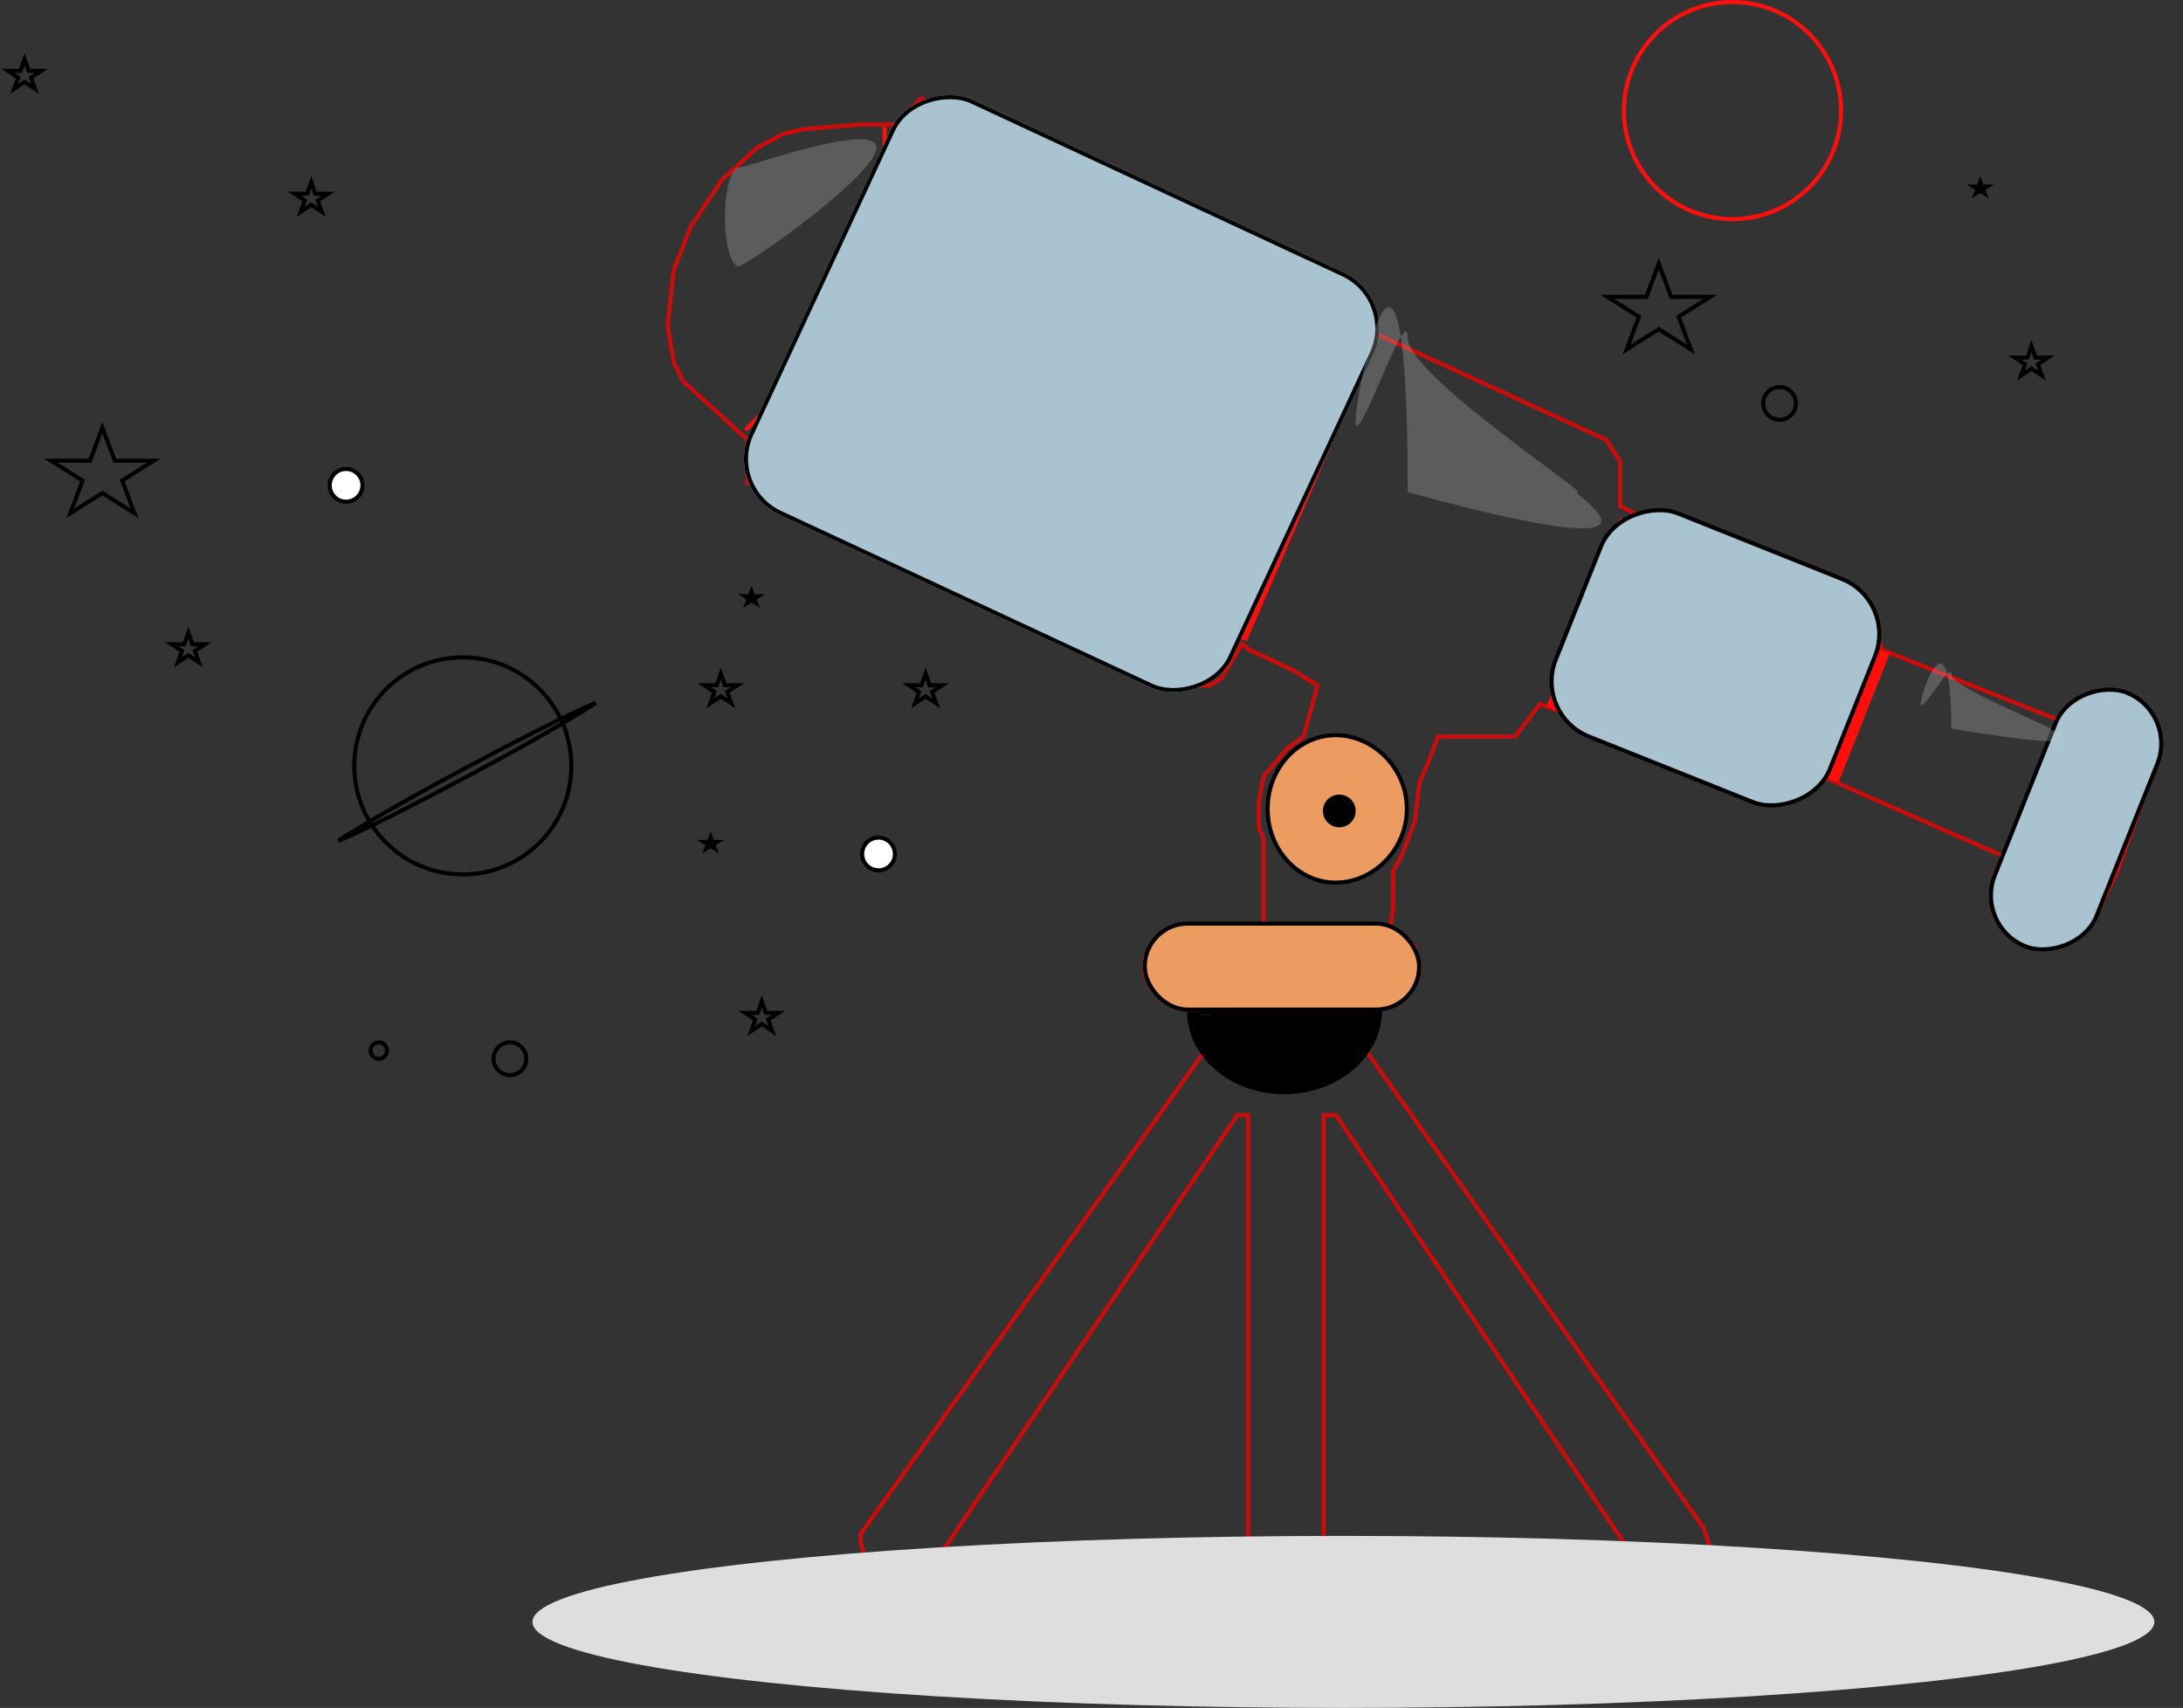 <svg width="533" height="417" viewBox="0 0 533 417" fill="none" xmlns="http://www.w3.org/2000/svg">
<rect x="0" y="0" width="533" height="417" fill="#333333" stroke="none"/>
<path d="M293.5 257.528L210.118 374.53V376.794L212.38 383.586L215.019 386.604L220.673 388.113L225.573 385.472L302.093 272.276H304.732V382.831L305.863 385.472L309.255 388.113L311.894 390H315.287L319.81 386.604L323.202 383.586V272.276H326.218L397.838 378.68L402.738 385.472L406.131 388.113H412.162L415.931 386.604L417.816 383.586V378.68L415.931 373.021L334 257.184L335.642 245.864H337.903L343.935 242.468L346.573 236.808L345.442 231.148L339.411 226.621L340.165 221.715V212.66L342.05 209.264L345.442 200.586L346.573 191.153L348.835 185.87L351.097 179.833H354.866H369.944L375.975 171.909L439.5 195L446 190L489 209L487 213.5L487.551 221.715L492.452 228.13L498.86 229.262L506.399 228.13L510.922 225.489L516.953 212.66L526 187.757V178.324L522.984 172.664L516.953 169.268H510.922L502 175.5L498.483 174.173L459.657 158.703L457.396 153.043L395.576 123.612V112.67L392.184 107.388L335.642 81.353L333.757 72.297L328.857 68.146L224.819 24L218.788 30.414H212.38H209.741L196.171 31.546L191.271 32.678L184.863 36.074L176.193 43.998L168.654 55.318L164.508 65.882L163 79.466L164.508 88.522L166.769 93.049L182.5 107.388V118H184.863L280.984 163.608L289.654 167.381H295.308L298.324 165.495L303.224 157.194L305.109 158.703L315.664 163.608L321.695 167.381L319.81 174.173L318.302 179.833L314.156 182.852L308.502 189.643L307.371 195.68V199.454V202.095L308.502 204.736V207.755V211.528V227.375H289.654H285.131L280.984 230.394L279.477 234.167V237.94L280.984 241L283.5 244L286.5 245L291.539 246.619L293.5 248.095V257.528ZM293.5 257.528L293.047 257.184L301 263.221L306.24 260.957L315 265.5L321.318 260.957L326.218 261.5L328.103 256.052H329.988H332.5" stroke="#FF0E0E"/>
<path d="M293.5 257.528L210.118 374.53V376.794L212.38 383.586L215.019 386.604L220.673 388.113L225.573 385.472L302.093 272.276H304.732V382.831L305.863 385.472L309.255 388.113L311.894 390H315.287L319.81 386.604L323.202 383.586V272.276H326.218L397.838 378.68L402.738 385.472L406.131 388.113H412.162L415.931 386.604L417.816 383.586V378.68L415.931 373.021L334 257.184L335.642 245.864H337.903L343.935 242.468L346.573 236.808L345.442 231.148L339.411 226.621L340.165 221.715V212.66L342.05 209.264L345.442 200.586L346.573 191.153L348.835 185.87L351.097 179.833H354.866H369.944L375.975 171.909L439.5 195L446 190L489 209L487 213.5L487.551 221.715L492.452 228.13L498.86 229.262L506.399 228.13L510.922 225.489L516.953 212.66L526 187.757V178.324L522.984 172.664L516.953 169.268H510.922L502 175.5L498.483 174.173L459.657 158.703L457.396 153.043L395.576 123.612V112.67L392.184 107.388L335.642 81.353L333.757 72.297L328.857 68.146L224.819 24L218.788 30.414H212.38H209.741L196.171 31.546L191.271 32.678L184.863 36.074L176.193 43.998L168.654 55.318L164.508 65.882L163 79.466L164.508 88.522L166.769 93.049L182.5 107.388V118H184.863L280.984 163.608L289.654 167.381H295.308L298.324 165.495L303.224 157.194L305.109 158.703L315.664 163.608L321.695 167.381L319.81 174.173L318.302 179.833L314.156 182.852L308.502 189.643L307.371 195.68V199.454V202.095L308.502 204.736V207.755V211.528V227.375H289.654H285.131L280.984 230.394L279.477 234.167V237.94L280.984 241L283.5 244L286.5 245L291.539 246.619L293.5 248.095V257.528ZM293.5 257.528L293.047 257.184L301 263.221L306.24 260.957L315 265.5L321.318 260.957L326.218 261.5L328.103 256.052H329.988H332.5" stroke="black" stroke-opacity="0.2"/>
<path d="M303 156L335 82" stroke="#FF0E0E" stroke-width="3"/>
<path d="M182 105L187.589 99.394L194.11 83.697L216 38.849V31" stroke="#FF0E0E"/>
<path d="M379 173L387.25 151.131L397 127" stroke="#FF0E0E" stroke-width="3"/>
<path d="M460 159L447.5 190.5" stroke="#FF0E0E" stroke-width="3"/>
<path d="M291 245H337" stroke="#FF0E0E" stroke-width="3"/>
<path d="M343.5 197.5C343.5 207.45 335.29 215.5 326.12 215.5C316.977 215.5 309.5 207.478 309.5 197.5C309.5 187.522 316.977 179.5 326.12 179.5C335.29 179.5 343.5 187.55 343.5 197.5Z" fill="#ED9C61" stroke="black"/>
<circle cx="113" cy="187" r="26.5" stroke="black"/>
<path d="M82.61 205.286C82.827 205.136 83.067 204.973 83.329 204.799C84.918 203.744 87.272 202.3 90.218 200.566C96.11 197.1 104.351 192.493 113.546 187.567C122.74 182.641 131.141 178.332 137.29 175.347C140.366 173.854 142.872 172.695 144.63 171.956C144.92 171.834 145.189 171.725 145.435 171.627C145.217 171.778 144.977 171.94 144.715 172.114C143.126 173.169 140.773 174.614 137.826 176.347C131.935 179.813 123.693 184.42 114.499 189.346C105.305 194.272 96.903 198.581 90.754 201.567C87.679 203.06 85.172 204.218 83.414 204.957C83.124 205.079 82.856 205.189 82.61 205.286Z" stroke="black"/>
<circle cx="327" cy="198" r="4" fill="black"/>
<path d="M289.833 247.036C289.862 249.713 290.505 252.357 291.728 254.817C292.95 257.277 294.727 259.505 296.957 261.375C299.187 263.244 301.826 264.717 304.724 265.711C307.622 266.704 310.722 267.198 313.847 267.165C316.972 267.131 320.061 266.571 322.937 265.516C325.813 264.46 328.42 262.931 330.609 261.014C332.799 259.098 334.527 256.832 335.697 254.346C336.866 251.861 337.453 249.203 337.425 246.527L313.629 246.781L289.833 247.036Z" fill="black"/>
<rect x="279.5" y="225.5" width="67" height="21" rx="10.5" fill="#ED9C61" stroke="black"/>
<rect x="176.717" y="119.33" width="111.752" height="129.964" rx="15" transform="rotate(-65.036 176.717 119.33)" fill="#AAC3D0"/>
<rect x="177.382" y="119.088" width="110.752" height="128.964" rx="14.5" transform="rotate(-65.036 177.382 119.088)" stroke="black" stroke-opacity="0.98"/>
<rect x="374.493" y="174.445" width="58.649" height="72.065" rx="14.5" transform="rotate(-68.205 374.493 174.445)" fill="#AAC3D0" stroke="black"/>
<rect x="482.106" y="226.082" width="66.681" height="26.738" rx="13.369" transform="rotate(-68.205 482.106 226.082)" fill="#AAC3D0" stroke="black"/>
<path d="M214 36.062C214 42.704 182.192 65 180.345 65C178.498 65 177 59.616 177 52.974C177 46.332 178.498 40.947 180.345 40.947C182.192 40.947 214 29.42 214 36.062Z" fill="#C4C4C4" fill-opacity="0.28"/>
<path d="M343.71 82.558C343.71 91.473 387.417 120.165 385.172 120.165C382.927 120.165 416.553 140.043 343.71 120.165C343.71 29.017 328.988 104.023 331.233 104.023C333.478 104.023 343.71 73.642 343.71 82.558Z" fill="#C4C4C4" fill-opacity="0.28"/>
<path d="M476.414 164.659C476.414 167.796 501.91 177.892 500.6 177.892C499.291 177.892 518.906 184.886 476.414 177.891C476.414 145.821 467.826 172.212 469.136 172.212C470.445 172.212 476.414 161.522 476.414 164.659Z" fill="#C4C4C4" fill-opacity="0.28"/>
<ellipse cx="328" cy="396" rx="198" ry="21" fill="#DEDEDE"/>
<path d="M25 104.424L27.899 112.158L28.021 112.483H28.368H37.533L30.183 117.111L29.838 117.328L29.981 117.71L32.828 125.304L25.266 120.542L25 120.375L24.734 120.542L17.172 125.304L20.019 117.71L20.162 117.328L19.817 117.111L12.467 112.483H21.632H21.979L22.101 112.158L25 104.424Z" stroke="black"/>
<path d="M405 64.424L407.9 72.158L408.021 72.483H408.368H417.533L410.183 77.111L409.838 77.328L409.981 77.71L412.828 85.304L405.266 80.542L405 80.375L404.734 80.542L397.172 85.304L400.019 77.71L400.162 77.328L399.817 77.111L392.467 72.483H401.632H401.979L402.1 72.158L405 64.424Z" stroke="black"/>
<path d="M176 164.497L176.876 166.967L176.994 167.3H177.347H180.054L177.902 168.733L177.578 168.949L177.708 169.316L178.554 171.701L176.277 170.185L176 170L175.723 170.185L173.446 171.701L174.292 169.316L174.422 168.949L174.098 168.733L171.946 167.3H174.653H175.006L175.124 166.967L176 164.497Z" stroke="black"/>
<path d="M226 164.497L226.876 166.967L226.994 167.3H227.347H230.054L227.902 168.733L227.578 168.949L227.708 169.316L228.554 171.701L226.277 170.185L226 170L225.723 170.185L223.446 171.701L224.292 169.316L224.422 168.949L224.098 168.733L221.946 167.3H224.653H225.006L225.124 166.967L226 164.497Z" stroke="black"/>
<path d="M46 154.497L46.876 156.967L46.994 157.3H47.347H50.054L47.903 158.733L47.578 158.949L47.708 159.316L48.554 161.701L46.277 160.185L46 160L45.723 160.185L43.446 161.701L44.292 159.316L44.422 158.949L44.097 158.733L41.946 157.3H44.653H45.006L45.124 156.967L46 154.497Z" stroke="black"/>
<path d="M186 244.497L186.876 246.967L186.994 247.3H187.347H190.054L187.902 248.733L187.578 248.949L187.708 249.316L188.554 251.701L186.277 250.185L186 250L185.723 250.185L183.446 251.701L184.292 249.316L184.422 248.949L184.098 248.733L181.946 247.3H184.653H185.006L185.124 246.967L186 244.497Z" stroke="black"/>
<path d="M76 44.497L76.876 46.968L76.994 47.3H77.347H80.054L77.903 48.733L77.578 48.949L77.708 49.316L78.554 51.701L76.277 50.185L76 50L75.723 50.185L73.446 51.701L74.292 49.316L74.422 48.949L74.097 48.733L71.946 47.3H74.653H75.006L75.124 46.968L76 44.497Z" stroke="black"/>
<path d="M6 14.497L6.876 16.968L6.994 17.3H7.347H10.054L7.902 18.733L7.578 18.949L7.708 19.316L8.554 21.701L6.277 20.185L6 20L5.723 20.185L3.446 21.701L4.292 19.316L4.422 18.949L4.098 18.733L1.946 17.3H4.653H5.006L5.124 16.968L6 14.497Z" stroke="black"/>
<path d="M173.5 204.411L173.818 205.25L173.941 205.573H174.286H175.08L174.507 205.93L174.158 206.147L174.304 206.531L174.565 207.22L173.764 206.721L173.5 206.557L173.236 206.721L172.435 207.22L172.696 206.531L172.842 206.147L172.493 205.93L171.92 205.573H172.714H173.059L173.182 205.25L173.5 204.411Z" stroke="black"/>
<path d="M183.5 144.411L183.818 145.25L183.941 145.573H184.286H185.08L184.507 145.93L184.158 146.147L184.304 146.531L184.565 147.22L183.764 146.721L183.5 146.557L183.236 146.721L182.435 147.22L182.696 146.531L182.842 146.147L182.493 145.93L181.92 145.573H182.714H183.059L183.182 145.25L183.5 144.411Z" stroke="black"/>
<circle cx="92.5" cy="256.5" r="2" stroke="black"/>
<circle cx="124.5" cy="258.5" r="4" stroke="black"/>
<circle cx="423" cy="27" r="26.5" stroke="#FF0E0E"/>
<path d="M496 84.497L496.876 86.968L496.994 87.3H497.347H500.054L497.902 88.733L497.578 88.949L497.708 89.316L498.554 91.701L496.277 90.185L496 90L495.723 90.185L493.446 91.701L494.292 89.316L494.422 88.949L494.098 88.733L491.946 87.3H494.653H495.006L495.124 86.968L496 84.497Z" stroke="black"/>
<path d="M483.5 44.411L483.818 45.25L483.941 45.573H484.286H485.08L484.507 45.93L484.158 46.147L484.304 46.531L484.565 47.22L483.764 46.721L483.5 46.557L483.236 46.721L482.435 47.22L482.696 46.531L482.842 46.147L482.493 45.93L481.92 45.573H482.714H483.059L483.182 45.25L483.5 44.411Z" stroke="black"/>
<circle cx="434.5" cy="98.5" r="4" stroke="black"/>
<circle cx="214.5" cy="208.5" r="4" fill="white" stroke="black"/>
<circle cx="84.5" cy="118.5" r="4" fill="white" stroke="black"/>
<path d="M293.434 247.542V247.946C293.434 248.013 293.427 248.064 293.414 248.1C293.394 248.154 293.355 248.201 293.296 248.24L293.252 248.205C293.287 248.171 293.312 248.14 293.325 248.112C293.345 248.071 293.355 248.015 293.355 247.946V247.604H293.274V247.542H293.434ZM293.337 247.361C293.337 247.345 293.342 247.331 293.353 247.319C293.365 247.308 293.378 247.302 293.394 247.302C293.41 247.302 293.424 247.308 293.435 247.319C293.446 247.331 293.452 247.345 293.452 247.361C293.452 247.377 293.446 247.391 293.435 247.403C293.424 247.414 293.41 247.42 293.394 247.42C293.378 247.42 293.365 247.414 293.353 247.403C293.342 247.391 293.337 247.377 293.337 247.361ZM293.769 247.596C293.723 247.596 293.69 247.609 293.667 247.637C293.652 247.656 293.641 247.682 293.636 247.717H293.873C293.87 247.681 293.86 247.652 293.841 247.629C293.823 247.607 293.799 247.596 293.769 247.596ZM293.934 247.973C293.899 247.997 293.851 248.009 293.791 248.009C293.715 248.009 293.657 247.987 293.616 247.944C293.575 247.901 293.554 247.843 293.554 247.771C293.554 247.677 293.585 247.609 293.646 247.567C293.679 247.545 293.717 247.533 293.759 247.533C293.823 247.533 293.872 247.555 293.905 247.599C293.933 247.636 293.948 247.685 293.95 247.746L293.939 247.775H293.633C293.634 247.829 293.648 247.871 293.676 247.901C293.705 247.931 293.742 247.946 293.79 247.946C293.825 247.946 293.867 247.936 293.913 247.917L293.934 247.973ZM294.18 247.946C294.236 247.946 294.265 247.922 294.265 247.873C294.265 247.844 294.238 247.82 294.184 247.803L294.136 247.786C294.102 247.774 294.077 247.757 294.06 247.735C294.044 247.712 294.036 247.686 294.036 247.656C294.036 247.625 294.05 247.597 294.078 247.572C294.106 247.546 294.143 247.533 294.187 247.533C294.216 247.533 294.242 247.537 294.265 247.545C294.288 247.552 294.305 247.561 294.318 247.571L294.29 247.629C294.28 247.621 294.266 247.614 294.247 247.606C294.228 247.599 294.208 247.596 294.187 247.596C294.166 247.596 294.148 247.602 294.135 247.615C294.121 247.627 294.114 247.642 294.114 247.657C294.114 247.673 294.119 247.686 294.13 247.696C294.14 247.707 294.161 247.717 294.193 247.729L294.241 247.745C294.275 247.757 294.301 247.773 294.318 247.792C294.335 247.812 294.343 247.841 294.343 247.878C294.343 247.916 294.329 247.947 294.3 247.972C294.272 247.996 294.232 248.009 294.183 248.009C294.157 248.009 294.131 248.006 294.107 248C294.083 247.995 294.056 247.984 294.026 247.967L294.054 247.906C294.079 247.921 294.1 247.932 294.118 247.938C294.136 247.943 294.156 247.946 294.18 247.946ZM294.415 247.542H294.506L294.621 247.711L294.74 247.543H294.824L294.66 247.769L294.817 248H294.726L294.611 247.832L294.492 248H294.408L294.572 247.774L294.415 247.542ZM295.248 247.542H295.327L295.124 248H295.072L294.868 247.542H294.952L295.1 247.87L295.248 247.542ZM295.428 248V247.542H295.506V247.626C295.518 247.601 295.535 247.579 295.556 247.561C295.578 247.542 295.603 247.533 295.63 247.533C295.658 247.533 295.68 247.538 295.698 247.548C295.716 247.557 295.728 247.567 295.733 247.578L295.7 247.628C295.696 247.622 295.691 247.617 295.687 247.613C295.675 247.602 295.657 247.596 295.634 247.596C295.61 247.596 295.589 247.603 295.57 247.618C295.552 247.633 295.537 247.652 295.525 247.674C295.514 247.696 295.508 247.717 295.506 247.739V248H295.428Z" fill="white" fill-opacity="0.2"/>
</svg>
